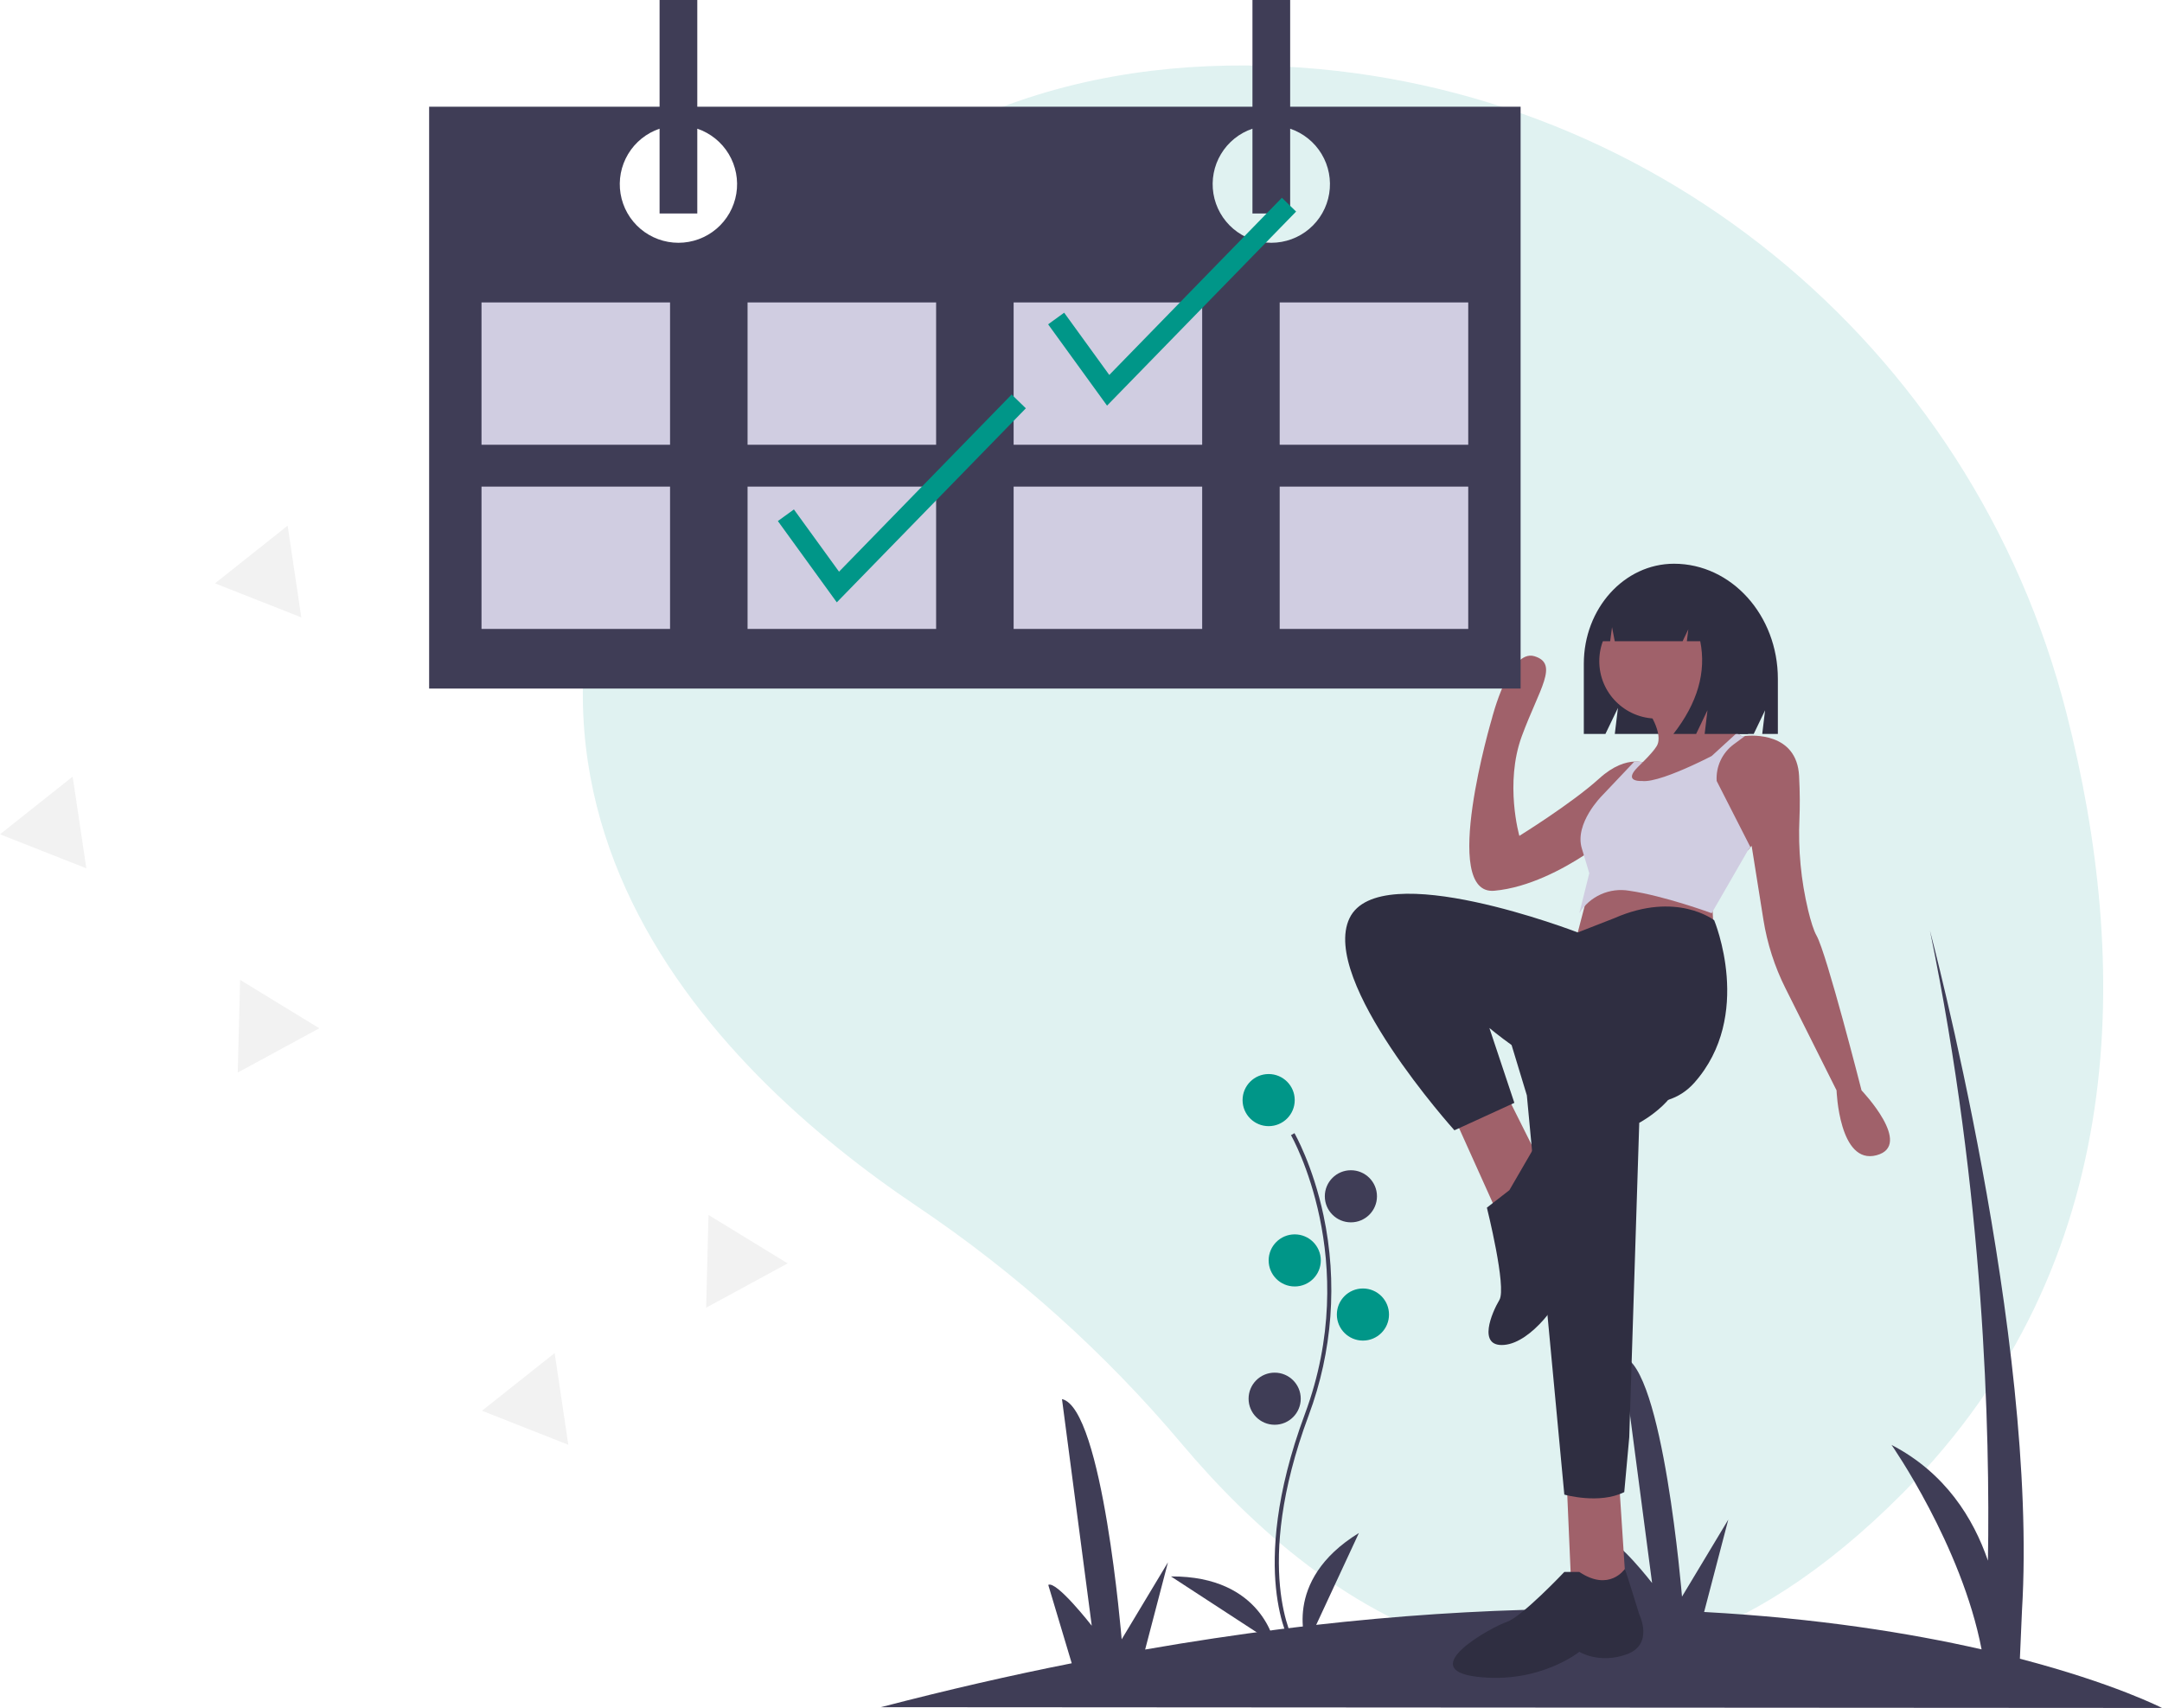 <svg width="419" height="331" viewBox="0 0 419 331" fill="none" xmlns="http://www.w3.org/2000/svg">
<g clip-path="url(#clip0)">
<path d="M400.51 138.306C382.256 66.594 319.18 14.828 245.142 12.752C206.001 11.654 164.813 24.623 134.826 70.006C81.219 151.132 138.12 207.193 177.789 233.832C196.954 246.728 214.223 262.234 229.096 279.901C255.891 311.668 307.439 351.142 368.831 289.292C413.328 244.463 412.67 186.074 400.51 138.306Z" fill="#E0F2F1"/>
<path d="M170.723 330.849C183.544 327.513 195.87 324.677 207.703 322.339L203.156 307.154C204.738 306.276 211.585 315.064 211.585 315.064L205.814 271.143C213.719 272.905 217.382 317.703 217.382 317.703L226.352 302.776L221.931 319.679C258.138 313.362 289.38 311.403 315.641 311.873L311.749 298.875C313.331 297.998 320.179 306.786 320.179 306.786L314.407 262.865C322.313 264.626 325.975 309.424 325.975 309.424L334.946 294.498L330.263 312.401C352.271 313.608 370.203 316.497 384.037 319.65C380.158 299.449 366.582 280.024 366.582 280.024C377.027 285.447 382.457 294.274 385.265 302.455C385.689 277.625 384.588 231.549 374.022 180.336C374.022 180.336 395.059 259.4 391.865 312.099L391.458 321.46C409.798 326.24 419 331 419 331L170.723 330.849Z" fill="#3F3D56"/>
<path d="M250.2 318.654C250.111 318.508 248.007 314.999 247.278 307.712C246.609 301.027 247.039 289.758 252.889 274.04C263.971 244.262 250.335 220.235 250.196 219.996L250.868 219.606C250.904 219.667 254.422 225.792 256.501 235.547C259.247 248.479 258.247 261.926 253.618 274.31C242.555 304.038 250.78 318.11 250.864 318.249L250.2 318.654Z" fill="#3F3D56"/>
<path d="M245.867 218.247C248.658 218.247 250.921 215.987 250.921 213.198C250.921 210.41 248.658 208.149 245.867 208.149C243.076 208.149 240.813 210.41 240.813 213.198C240.813 215.987 243.076 218.247 245.867 218.247Z" fill="#009688"/>
<path d="M261.806 236.89C264.598 236.89 266.86 234.629 266.86 231.841C266.86 229.052 264.598 226.792 261.806 226.792C259.015 226.792 256.752 229.052 256.752 231.841C256.752 234.629 259.015 236.89 261.806 236.89Z" fill="#3F3D56"/>
<path d="M250.921 249.318C253.712 249.318 255.975 247.058 255.975 244.269C255.975 241.481 253.712 239.22 250.921 239.22C248.13 239.22 245.867 241.481 245.867 244.269C245.867 247.058 248.13 249.318 250.921 249.318Z" fill="#009688"/>
<path d="M264.139 259.805C266.93 259.805 269.193 257.544 269.193 254.756C269.193 251.967 266.93 249.707 264.139 249.707C261.348 249.707 259.085 251.967 259.085 254.756C259.085 257.544 261.348 259.805 264.139 259.805Z" fill="#009688"/>
<path d="M247.033 276.117C249.824 276.117 252.087 273.856 252.087 271.068C252.087 268.279 249.824 266.019 247.033 266.019C244.242 266.019 241.979 268.279 241.979 271.068C241.979 273.856 244.242 276.117 247.033 276.117Z" fill="#3F3D56"/>
<path d="M253.253 318.84C253.253 318.84 248.2 306.411 263.361 297.09L253.253 318.84Z" fill="#3F3D56"/>
<path d="M247.038 318.614C247.038 318.614 244.738 305.398 226.936 305.511L247.038 318.614Z" fill="#3F3D56"/>
<path d="M324.432 109.251C314.775 109.251 306.947 117.93 306.947 128.637V142.241H311.134L313.559 137.201L312.953 142.241H339.871L342.075 137.659L341.524 142.241H344.554V131.56C344.554 119.239 335.545 109.251 324.432 109.251Z" fill="#2F2E41"/>
<path d="M308.008 172.144L305.104 183.266L332.211 182.299L331.727 173.111C331.727 173.111 311.397 167.792 308.008 172.144Z" fill="#A0616A"/>
<path d="M281.87 216.633L290.582 235.977L298.811 225.821L292.035 212.281L281.87 216.633Z" fill="#A0616A"/>
<path d="M303.652 287.72L304.62 309.964H315.269L313.817 287.72H303.652Z" fill="#A0616A"/>
<path d="M291.067 196.323L295.907 212.281L303.168 289.654C303.168 289.654 309.945 291.588 314.785 289.17L315.753 278.532L317.689 217.6C317.689 217.6 326.886 212.765 325.918 205.995C324.95 199.224 322.53 190.036 322.53 190.036L291.067 196.323Z" fill="#2F2E41"/>
<path d="M306.072 304.645H303.168C303.168 304.645 294.939 313.349 292.035 314.317C289.13 315.284 274.125 323.505 286.226 324.955C298.327 326.406 306.072 320.119 306.072 320.119C306.072 320.119 309.944 322.537 315.269 320.603C320.594 318.669 317.689 312.866 317.689 312.866C317.689 312.866 314.986 304.021 314.886 304.091C314.785 304.161 311.881 308.514 306.072 304.645Z" fill="#2F2E41"/>
<path d="M321.078 139.26C327.226 139.26 332.211 134.281 332.211 128.138C332.211 121.995 327.226 117.016 321.078 117.016C314.929 117.016 309.945 121.995 309.945 128.138C309.945 134.281 314.929 139.26 321.078 139.26Z" fill="#A0616A"/>
<path d="M337.535 142.645L332.414 146.911L331.727 147.481L331.243 153.284H312.365C312.365 153.284 314.94 151.055 317.331 148.748C317.38 148.695 317.433 148.637 317.491 148.584C317.815 148.27 318.106 147.979 318.367 147.718C318.507 147.573 318.643 147.438 318.764 147.312C318.962 147.104 319.156 146.906 319.35 146.708C319.352 146.705 319.354 146.702 319.354 146.698C319.85 146.18 320.315 145.634 320.748 145.063L320.753 145.059C320.87 144.905 320.978 144.745 321.078 144.58C322.53 142.162 319.141 137.326 319.141 137.326L329.79 132.007C330.163 137.249 334.602 140.75 336.587 142.065C337.167 142.447 337.535 142.645 337.535 142.645Z" fill="#A0616A"/>
<path d="M363.674 223.887C356.413 225.821 355.929 211.314 355.929 211.314L346.019 191.513C343.925 187.33 342.485 182.85 341.75 178.23L339.471 163.923L338.779 164.75V164.755L337.535 165.374L329.974 153.284L327.854 149.899V146.031L335.115 142.645H338.019C338.019 142.645 338.082 142.636 338.194 142.626C339.53 142.486 348.223 141.906 348.668 150.383C348.844 153.71 348.829 156.466 348.738 158.629C348.462 164.612 349.031 170.605 350.426 176.43C350.939 178.53 351.498 180.354 352.057 181.332C353.993 184.717 360.77 211.314 360.77 211.314C360.77 211.314 370.935 221.953 363.674 223.887Z" fill="#A0616A"/>
<path d="M319.142 147.965L317.307 151.306L316.223 153.284L310.913 162.956C310.913 162.956 309.407 164.184 306.968 165.77C302.911 168.406 296.26 172.023 289.614 172.627C278.965 173.595 289.13 139.26 289.13 139.26C289.13 139.26 292.519 125.72 297.359 127.171C302.2 128.622 298.327 133.457 294.939 142.645C291.551 151.834 294.455 161.989 294.455 161.989C294.455 161.989 304.62 155.702 309.945 150.866C312.718 148.347 315.1 147.665 316.741 147.593H316.745C317.289 147.563 317.834 147.605 318.367 147.718C318.634 147.771 318.893 147.854 319.142 147.965V147.965Z" fill="#A0616A"/>
<path d="M320.749 145.063C320.729 145.117 320.502 145.547 318.764 147.312C319.473 146.606 320.136 145.855 320.749 145.063V145.063Z" fill="#D0CDE1"/>
<path d="M339.229 164.165L338.779 164.755L331.727 176.98C331.727 176.98 322.53 173.595 315.753 172.627C313.891 172.306 311.976 172.548 310.252 173.32C308.528 174.093 307.075 175.362 306.077 176.965L308.008 169.242L306.968 165.77C306.847 165.364 306.706 164.914 306.556 164.407C305.104 159.571 310.429 154.251 310.429 154.251L316.741 147.593H316.745C317.289 147.563 317.834 147.605 318.367 147.718C318.106 147.979 317.815 148.27 317.491 148.584C317.433 148.637 317.379 148.695 317.331 148.748C315.477 150.639 316.44 151.166 317.307 151.306C317.593 151.35 317.884 151.365 318.173 151.35C320.192 151.64 324.611 149.87 327.854 148.39C330.062 147.385 331.727 146.514 331.727 146.514L335.952 142.646L336.587 142.065C337.167 142.447 337.535 142.646 337.535 142.646H338.019C338.019 142.646 338.082 142.636 338.194 142.626L335.99 144.26C334.892 145.074 334.016 146.148 333.44 147.387C332.865 148.625 332.609 149.987 332.695 151.35V151.35L339.229 164.165Z" fill="#D0CDE1"/>
<path d="M312.849 177.947L305.772 180.708C305.772 180.708 267.348 165.857 261.54 177.947C255.731 190.036 281.87 219.051 281.87 219.051L293.487 213.732L288.646 199.224C288.646 199.224 316.721 222.92 328.338 209.863C339.956 196.807 332.211 178.345 332.211 178.345C332.211 178.345 324.95 172.627 312.849 177.947Z" fill="#2F2E41"/>
<path d="M292.519 230.657L288.162 234.042C288.162 234.042 292.035 249.517 290.583 251.935C289.13 254.353 286.226 261.123 291.551 260.639C296.875 260.155 302.684 251.935 303.168 249.033C303.652 246.132 307.04 237.427 307.04 237.427C307.04 237.427 312.849 223.887 308.493 223.403C304.136 222.92 297.197 222.596 297.197 222.596L292.519 230.657Z" fill="#2F2E41"/>
<path d="M329.403 114.591C328.562 113.462 327.471 112.542 326.217 111.903C324.962 111.263 323.576 110.92 322.168 110.902H321.824C315.205 110.902 309.839 116.886 309.839 124.267V124.267H312.057L312.415 121.543L312.941 124.267H326.095L327.197 121.963L326.921 124.267H329.509C330.717 130.258 328.981 136.25 324.304 142.241H328.712L330.916 137.632L330.365 142.241H338.768L340.421 131.641C340.421 123.703 335.805 116.971 329.403 114.591Z" fill="#2F2E41"/>
<path d="M250.036 20.686V0H242.728V20.686H135.136V0H127.828V20.686H83.167V133.447H294.697V20.686H250.036ZM131.482 47.051C128.788 47.051 126.181 46.095 124.127 44.354C122.073 42.613 120.704 40.2 120.266 37.544C119.827 34.889 120.346 32.164 121.731 29.855C123.116 27.547 125.277 25.805 127.828 24.94V41.373H135.136V24.94C137.687 25.805 139.848 27.547 141.233 29.855C142.618 32.164 143.137 34.889 142.698 37.544C142.259 40.2 140.891 42.613 138.837 44.354C136.782 46.095 134.176 47.051 131.482 47.051L131.482 47.051ZM246.382 47.051C243.688 47.051 241.082 46.095 239.027 44.354C236.973 42.613 235.605 40.2 235.166 37.544C234.727 34.889 235.246 32.164 236.631 29.855C238.016 27.547 240.177 25.805 242.728 24.94V41.373H250.036V24.94C252.587 25.805 254.748 27.547 256.133 29.855C257.518 32.164 258.037 34.889 257.598 37.544C257.16 40.2 255.791 42.613 253.737 44.354C251.683 46.095 249.076 47.051 246.382 47.051V47.051Z" fill="#3F3D56"/>
<path d="M129.858 58.611H93.317V86.193H129.858V58.611Z" fill="#D0CDE1"/>
<path d="M181.421 58.611H144.88V86.193H181.421V58.611Z" fill="#D0CDE1"/>
<path d="M232.984 58.611H196.443V86.193H232.984V58.611Z" fill="#D0CDE1"/>
<path d="M284.547 58.611H248.006V86.193H284.547V58.611Z" fill="#D0CDE1"/>
<path d="M129.858 94.305H93.317V121.887H129.858V94.305Z" fill="#D0CDE1"/>
<path d="M181.421 94.305H144.88V121.887H181.421V94.305Z" fill="#D0CDE1"/>
<path d="M232.984 94.305H196.443V121.887H232.984V94.305Z" fill="#D0CDE1"/>
<path d="M284.547 94.305H248.006V121.887H284.547V94.305Z" fill="#D0CDE1"/>
<path d="M214.548 78.609L203.127 62.852L206.238 60.602L214.981 72.663L248.435 38.326L251.187 41.002L214.548 78.609Z" fill="#009688"/>
<path d="M162.173 116.736L150.752 100.979L153.863 98.729L162.606 110.791L196.06 76.454L198.812 79.13L162.173 116.736Z" fill="#009688"/>
<path d="M58.394 119.652L50.027 116.353L41.661 113.055L48.703 107.466L55.745 101.876L57.07 110.764L58.394 119.652Z" fill="#F2F2F2"/>
<path d="M110.141 279.999L101.774 276.7L93.408 273.402L100.45 267.813L107.493 262.223L108.817 271.111L110.141 279.999Z" fill="#F2F2F2"/>
<path d="M16.733 168.281L8.367 164.983L0 161.685L7.042 156.096L14.085 150.506L15.409 159.394L16.733 168.281Z" fill="#F2F2F2"/>
<path d="M61.878 199.28L53.976 203.572L46.075 207.865L46.304 198.882L46.534 189.9L54.206 194.59L61.878 199.28Z" fill="#F2F2F2"/>
<path d="M152.654 244.844L144.753 249.136L136.851 253.428L137.081 244.446L137.311 235.463L144.983 240.153L152.654 244.844Z" fill="#F2F2F2"/>
</g>
<defs>
<clipPath id="clip0">
<rect width="419" height="331" fill="white"/>
</clipPath>
</defs>
</svg>
